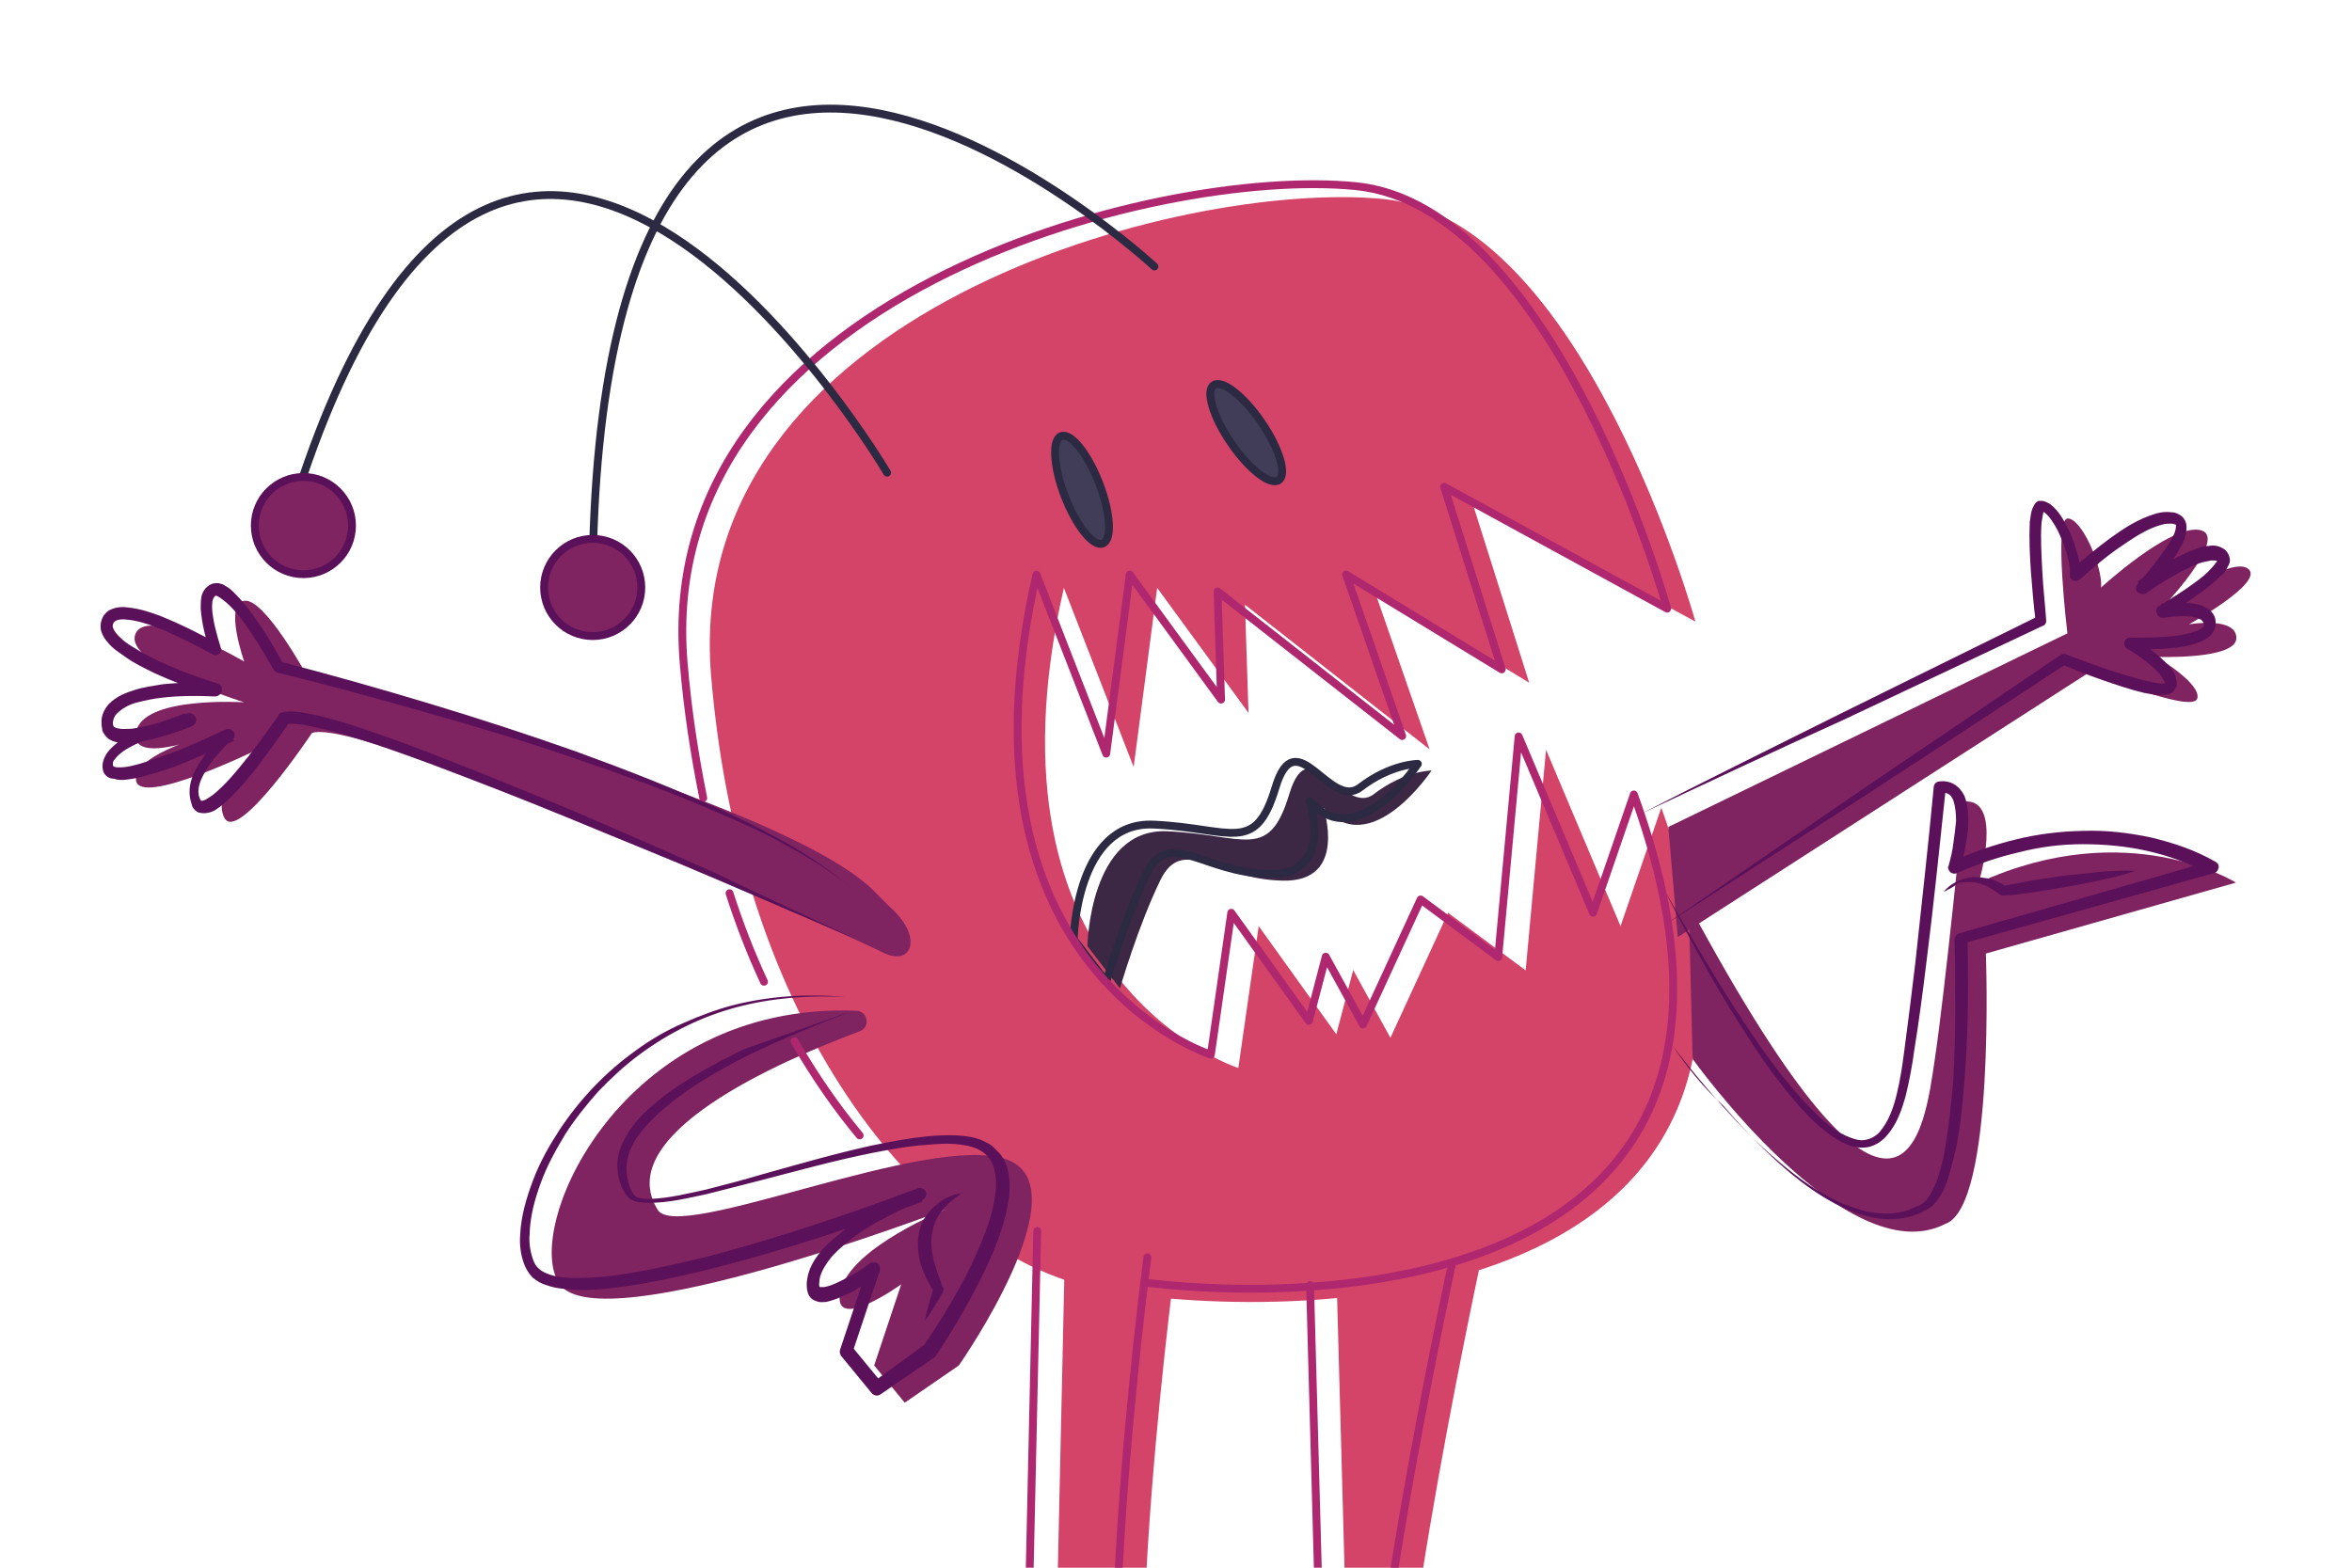 <?xml version="1.0" encoding="utf-8"?>
<!-- Generator: Adobe Illustrator 21.1.0, SVG Export Plug-In . SVG Version: 6.00 Build 0)  -->
<svg version="1.0" id="Layer_2" xmlns="http://www.w3.org/2000/svg" xmlns:xlink="http://www.w3.org/1999/xlink" x="0px" y="0px"
	 viewBox="0 0 600 400" style="enable-background:new 0 0 600 400;" xml:space="preserve">
<style type="text/css">
	.st0{fill:#D44368;}
	.st1{fill:#7F2361;}
	.st2{fill:#3C2745;}
	.st3{fill:#5B1159;}
	.st4{fill:none;stroke:#2C2942;stroke-width:2;stroke-linecap:round;stroke-linejoin:round;stroke-miterlimit:10;}
	.st5{fill:none;stroke:#AF286F;stroke-width:2;stroke-linecap:round;stroke-linejoin:round;stroke-miterlimit:10;}
	.st6{fill:none;stroke:#0C1C15;stroke-width:2;stroke-linecap:round;stroke-linejoin:round;stroke-miterlimit:10;}
	.st7{fill:#7F2361;stroke:#5B1159;stroke-width:2;stroke-linecap:round;stroke-linejoin:round;stroke-miterlimit:10;}
	.st8{fill:#413C57;stroke:#2C2942;stroke-width:2;stroke-linecap:round;stroke-linejoin:round;stroke-miterlimit:10;}
</style>
<path class="st0" d="M432.5,158.6c0,0-28.5-102.7-79.4-107.8S173.7,79.2,181.4,172.4c7.8,93.2,56.9,147.5,97.5,156.2
	c40.5,8.6,194.1,12.9,144.9-122.5l-10.4,30.2l-19-45l-5.2,56.3l-19.8-14.7l-14.7,31.9l-9.5-17.3l-4.3,16.4l-19.8-27.6l-5.2,36.2
	c0,0-67.6-21.6-44.5-122.5l17.8,45.7l6-45.7l23.3,31.9l-0.9-27.6l47.1,36.9l-14.3-41.2l39.7,24.2l-14.7-46.6L432.5,158.6z"/>
<path class="st0" d="M377.3,488.1c-2.6-0.9-31.9,0-31.9,0l-4.3-157l36.2-7.1c0,0-27.6,128.7-18.1,142.5
	C368.7,480.4,377.3,488.1,377.3,488.1z"/>
<path class="st0" d="M299.6,324.2c0,0-18.1,137.4,0,152c0,0,5.7,6.7,11.6,10.2c0.9,0.5,0.5,1.9-0.5,1.9h-42.8l3.8-170.8L299.6,324.2
	z"/>
<path class="st1" d="M431.8,270.2c0,0,39.3,55,64.4,42.1c12.9-4.3,10.4-69,10.4-69l63.8-18.1c0,0-27.6-17.3-65.6,0
	c0,0,6.4-21.6-3.8-20.7c0,0-4.8,48.3-7.4,65.6s-7.4,63.7-62.8-39.3L431.8,270.2z"/>
<path class="st1" d="M218.5,257.9c2.9,0.2,3.6,4.1,0.9,5.2c-21.2,7.9-63.5,26.6-51.6,45.6c5.2,8.6,69-19.8,88.9-12.9
	s-12.1,52.6-12.1,52.6l-13.8,9.5l-7.8-9.5l6.9-20.7c0,0-17.9,12.9-15.5,1.7c2.6-11.2,27.1-20.9,27.1-20.9s-88.3,33.8-98.7,19.2
	C133,314,158.2,255.5,218.5,257.9z"/>
<path class="st1" d="M225.4,243.1c-7.9-4-132.9-60.4-145.8-56.1c0,0-19,28.5-22.4,21.6c-3.5-6.9,8.6-17.4,8.6-17.4
	s-30.2,14.8-31.1,7.9c-0.9-6.9,20.7-12.3,20.7-12.3s-22.4,9.3-20.7,0c1.7-9.3,27.6-7.6,27.6-7.6s-30.5-9.5-27.8-17.3
	c2.8-7.8,27.8,6.9,27.8,6.9s-5.2-14.7,0-15.5c5.2-0.9,16.4,19.8,16.4,19.8s122.5,30.9,144.9,54.9c1.2,1.2,2.4,2.4,3.6,3.6
	C235.5,239,232.7,246.7,225.4,243.1z"/>
<path class="st2" d="M277.4,241.4c0,0,0.5-30.2,20.4-29.3c19.8,0.9,25.9,7.8,31.1-9.5s13.8,6,21.6,0c7.8-6,14.7-6,14.7-6
	s-15.5,23.3-27.6,9.5c0,0,6.4,19-10.4,18.6c-16.7-0.3-25.4-11.7-31.1-0.3c-5.7,11.6-10.4,27.8-10.4,27.8L277.4,241.4z"/>
<path class="st1" d="M425.6,211l101.8-49.4c0,0-3.5-29,0-29.3s9,12.1,8.6,17.6c0,0,17.3-15.9,25-14.7c7.8,1.2-7.8,18.1-7.8,18.1
	s16.4-11.6,20.4-8.1c4,3.5-15.2,14.1-15.2,14.1s12.1-2.1,12.1,3.5s-20.4,4.8-20.4,4.8s11.7,6.9,10.4,10.7
	c-1.4,3.8-27.3-6.9-27.3-6.9L428,239.1L425.6,211z"/>
<g>
	<path class="st3" d="M418.7,207.6c16.7-8.6,33.6-16.9,50.6-25.4l50.7-25l-0.7,1.4c-0.5-4.1-0.9-8.5-1.2-12.6
		c-0.3-4.3-0.5-8.5-0.3-12.8c0.2-1,0.2-2.2,0.7-3.5c0.2-0.3,0.3-0.7,0.5-1c0.2-0.2,0.3-0.5,0.7-0.7c0.2-0.2,0.3-0.2,0.5-0.2
		c0.2,0,0.3,0,0.5,0c1,0,1.7,0.5,2.4,0.9c2.1,1.7,3.1,3.6,4.1,5.5c1,1.9,1.9,4,2.4,6c0.7,2.1,1.2,4.3,1,6.7l-2.6-1.2
		c3.3-2.9,6.7-5.7,10.2-8.3c3.6-2.6,7.2-5,11.9-6.4c1.2-0.3,2.4-0.5,3.8-0.3c0.7,0,1.4,0.2,2.2,0.7c0.9,0.5,1.4,1.4,1.6,2.2
		c0.3,1.7-0.2,2.9-0.5,4.1c-0.5,1.2-1,2.1-1.6,3.1c-2.4,4-5.2,7.2-8.1,10.5l-2.2-2.9c3.1-2.2,6.4-4.1,9.7-6c1.7-0.9,3.5-1.7,5.3-2.4
		c1-0.3,1.9-0.7,3.1-0.7c1-0.2,2.4-0.2,3.8,0.7c0.7,0.3,1.4,1.4,1.6,2.4c0.2,1-0.2,1.7-0.5,2.2c-0.5,1.2-1.2,1.9-2.1,2.6
		c-1.4,1.4-2.9,2.6-4.5,3.8c-3.1,2.2-6.2,4.3-9.5,6.2l-1-3.1c1.6-0.3,3.1-0.3,4.7-0.3c1.6,0,3.3,0,5,0.5c0.9,0.2,1.7,0.7,2.6,1.2
		c0.9,0.7,1.6,1.7,1.7,2.9c0,0.3,0,0.5,0,0.9s0,0.7-0.2,1c-0.2,0.7-0.5,1.2-0.9,1.6c-0.7,0.9-1.6,1.2-2.4,1.7
		c-3.1,1.4-6.2,1.6-9.3,1.9c-3.1,0.2-6,0.2-9.1,0.2l0.9-2.9c3.3,2.1,6.4,4.1,9.1,7.1c0.7,0.7,1.4,1.6,1.7,2.8
		c0.2,0.5,0.3,1.2,0.3,2.1c0,0.2,0,0.3-0.2,0.5c-0.2,0.3-0.2,0.5-0.5,0.9c-0.3,0.5-0.9,0.7-1.2,0.9c-1.4,0.3-2.4,0.2-3.5,0.2
		c-1-0.2-1.9-0.3-2.9-0.5c-3.8-0.9-7.2-2.1-10.7-3.3c-3.5-1.2-6.9-2.6-10.4-4l1.4-0.2l-51.2,33.5l-25.7,16.6l-25.7,16.6l25.2-17.3
		l25.2-17.3l50.6-34.3c0.3-0.3,0.9-0.3,1.2-0.2l0,0c3.5,1.4,6.9,2.6,10.4,3.8c3.5,1.2,6.9,2.2,10.5,3.1c0.9,0.2,1.7,0.3,2.6,0.5
		c0.9,0.2,1.7,0.2,2.1,0l0,0l-0.2,0.2l0,0c0-0.2,0-0.3-0.2-0.7c-0.2-0.5-0.7-1.2-1.2-1.9c-2.2-2.4-5.3-4.7-8.3-6.4
		c-0.7-0.5-1-1.4-0.5-2.1c0.3-0.5,0.9-0.7,1.4-0.7c2.9,0,5.9,0,8.8-0.2c2.9-0.2,5.9-0.7,8.3-1.6c0.5-0.2,1-0.5,1.4-0.9
		c0.2-0.2,0.2-0.2,0.2-0.3v-0.2v-0.3c0-0.3-0.2-0.5-0.5-0.9c-0.3-0.3-0.9-0.5-1.4-0.7c-2.4-0.7-5.5-0.3-8.3,0l0,0
		c-0.9,0.2-1.7-0.5-1.9-1.4c-0.2-0.7,0.2-1.4,0.9-1.7c3.1-1.9,6.2-3.8,9.1-6c1.4-1,2.9-2.2,4-3.5c0.5-0.5,1-1.2,1.4-1.7
		c0.2-0.2,0.2-0.5,0.2-0.3c0,0.2,0.2,0.2,0,0.2c-0.2-0.2-0.9-0.2-1.6-0.2c-0.7,0.2-1.6,0.3-2.4,0.5c-1.6,0.5-3.3,1.4-4.8,2.1
		c-3.3,1.7-6.4,3.6-9.3,5.7c-0.7,0.5-1.7,0.3-2.4-0.3c-0.5-0.7-0.3-1.6,0.2-2.1c2.8-3.1,5.5-6.6,7.8-10c0.5-0.9,1-1.7,1.4-2.6
		s0.5-1.7,0.5-2.2c0-0.2,0-0.2-0.2-0.3c-0.2,0-0.5-0.2-0.9-0.2c-0.7,0-1.7,0-2.6,0.3c-3.8,1-7.4,3.5-10.9,5.9
		c-3.5,2.4-6.7,5.2-10,8.1c-0.7,0.5-1.6,0.5-2.2-0.2c-0.3-0.3-0.3-0.7-0.3-1.2c0.2-1.7-0.3-3.8-0.9-5.7s-1.4-3.8-2.2-5.5
		c-0.9-1.7-2.1-3.6-3.3-4.5c-0.3-0.2-0.5-0.3-0.5-0.3l0,0c0.2,0,0.2,0,0.2,0c0.2,0,0.2-0.2,0.2-0.2s0,0.2-0.2,0.3
		c-0.2,0.7-0.3,1.7-0.5,2.8c-0.3,4,0,8.3,0.2,12.4c0.2,4.1,0.7,8.3,1,12.6l0,0c0,0.5-0.2,1-0.7,1.2L470,183.8
		C452.9,191.5,435.8,199.6,418.7,207.6z"/>
</g>
<g>
	<path class="st3" d="M426.6,266.7c4,5.3,8.3,10.5,12.8,15.5s9.1,9.8,14.3,14.1c5,4.3,10.5,8.3,16.6,10.9c3.1,1.2,6.2,2.2,9.5,2.4
		c3.3,0.2,6.4-0.3,9.3-1.9h0.2l0,0c1-0.3,2.1-1.4,2.8-2.4c0.7-1.2,1.4-2.4,1.9-3.8c1-2.8,1.7-5.5,2.2-8.5c1-5.9,1.6-11.7,2.1-17.6
		c0.3-5.9,0.5-11.9,0.5-17.8s0-11.9-0.2-17.8c0-0.7,0.5-1.4,1-1.6l63.8-18.3l-0.3,2.9c-4.7-2.6-10-4.5-15.4-5.7
		c-5.3-1.2-10.9-1.7-16.4-1.7c-5.5,0-11,0.7-16.4,2.1c-5.3,1.2-10.7,3.1-15.7,5.3c-0.9,0.3-1.7,0-2.1-0.9c-0.2-0.3-0.2-0.7,0-1
		c0.5-1.9,1-3.8,1.2-5.7c0.3-1.9,0.5-3.8,0.7-5.7c0-1.9-0.2-3.8-0.7-5.3c-0.7-1.6-1.6-2.1-3.3-1.9l1.4-1.4c-1.6,15-3.1,29.9-5,44.9
		c-0.9,7.4-1.9,15-3.1,22.4c-0.5,3.8-1.2,7.4-2.1,11.2c-1,3.6-2.2,7.4-5,10.5c-1.4,1.6-3.5,2.8-5.5,2.9c-2.2,0.2-4.1-0.5-5.9-1.4
		c-3.5-1.9-6.4-4.5-9-7.2c-5.2-5.5-9.7-11.7-13.8-17.9c-8.3-12.6-15.5-25.7-22.4-39.2c7.4,13.1,15,26.1,23.5,38.5
		c4.3,6.2,8.8,12.1,14,17.4c2.6,2.6,5.3,5.2,8.6,6.7c1.6,0.7,3.3,1.4,4.8,1.2c1.6-0.2,3.1-1,4.1-2.2c2.2-2.6,3.5-6.2,4.3-9.7
		c0.9-3.6,1.4-7.2,1.9-11c1-7.4,1.9-14.8,2.8-22.3c1.6-15,3.3-29.9,4.7-44.9c0-0.7,0.7-1.4,1.4-1.4c1.2-0.2,2.6,0,3.8,0.7
		c1.2,0.7,2.1,1.9,2.6,2.9c0.9,2.2,1,4.5,1,6.6s-0.3,4.1-0.7,6.2c-0.3,2.1-0.9,4-1.4,6l-2.2-1.9c5.2-2.4,10.7-4.3,16.4-5.7
		c5.7-1.4,11.4-2.1,17.3-2.2c5.9-0.2,11.6,0.5,17.3,1.7c5.7,1.4,11,3.1,16.4,6.2c0.9,0.5,1,1.4,0.5,2.2c-0.2,0.3-0.5,0.7-1,0.7l0,0
		l-63.8,17.9l1-1.6c0.3,12.1,0.2,24-0.7,35.9c-0.5,6-1,11.9-2.2,17.9c-0.7,2.9-1.4,5.9-2.4,8.8c-0.5,1.4-1.2,2.9-2.1,4.1
		c-0.9,1.4-2.1,2.6-4,3.3h0.2c-3.1,1.6-6.7,2.2-10.4,1.9c-3.5-0.3-6.9-1.4-10-2.8c-6.2-2.9-11.7-7.1-16.7-11.6
		c-5-4.5-9.7-9.5-14-14.5C434.6,277.6,430.4,272.3,426.6,266.7z"/>
</g>
<path class="st4" d="M273.9,239.7c0,0,0.5-30.2,20.4-29.3s25.9,7.8,31.1-9.5s13.8,6,21.6,0c7.8-6,14.7-6,14.7-6s-15.5,23.3-27.6,9.5
	c0,0,6.4,19-10.4,18.6c-16.7-0.3-25.4-11.7-31.1-0.3c-5.7,11.6-10.4,27.8-10.4,27.8L273.9,239.7z"/>
<path class="st5" d="M292.2,327.3c53,6.2,169.4-1.2,124.6-124.6l-10.4,30.2l-19-45l-5.2,56.3l-19.8-14.7l-14.7,31.9l-9.5-17.3
	l-4.3,16.4l-19.8-27.6l-5.2,36.2c0,0-67.6-21.6-44.5-122.5l17.8,45.7l6-45.7l23.3,31.9l-0.9-27.6l47.1,36.9l-14.3-41.2l39.7,24.2
	l-14.7-46.6l56.9,31.1c0,0-28.5-102.7-79.4-107.8S166.6,75.9,174.4,169.1c1,12.1,2.8,23.6,5,34.5"/>
<path class="st6" d="M256.2,319.5"/>
<path class="st5" d="M202.7,265.7c5.2,9,10.7,16.9,16.6,24"/>
<path class="st5" d="M186.1,227.9c2.6,8.1,5.5,15.5,8.8,22.6"/>
<path class="st5" d="M370.4,322.5c0,0-27.6,127-18.1,140.8c9.5,13.8,18.1,21.6,18.1,21.6c-2.6-0.9-31.9,0-31.9,0l-4.3-157"/>
<path class="st5" d="M292.7,320.8c0,0-18.1,137.4,0,152c0,0,10,9.8,17.3,12.1h-49.2l3.8-170.8"/>
<g>
	<path class="st3" d="M217.5,257.9c-9.1,3.5-17.9,7.1-26.7,11.4c-8.6,4.3-17.1,9.3-24,15.9c-1.7,1.7-3.3,3.5-4.5,5.3
		c-1.2,1.9-2.2,4.1-2.4,6.4c-0.3,2.2,0.2,4.5,1,6.6c0.3,0.5,0.5,1,0.9,1.4c0.2,0.3,0.5,0.5,1,0.7c1,0.3,2.1,0.3,3.3,0.3
		c4.7-0.2,9.5-1.4,14.1-2.4c4.7-1.2,9.3-2.4,14-3.8c9.3-2.6,18.6-5.3,28.1-7.4c4.8-1,9.7-1.9,14.5-2.4c2.4-0.2,5-0.3,7.4-0.2
		c2.6,0.2,5.2,0.5,7.6,1.9c0.7,0.3,1.2,0.7,1.7,1.2s1,1,1.6,1.6c0.9,1.2,1.6,2.4,1.9,3.8c0.7,2.6,0.7,5.3,0.3,7.8
		c-0.7,5-2.4,9.8-4.3,14.3c-4,9-8.8,17.4-14.3,25.7c-0.2,0.2-0.2,0.3-0.3,0.3l0,0l-13.8,9.5c-0.7,0.5-1.7,0.3-2.2-0.3l-7.8-9.5
		c-0.3-0.5-0.5-1-0.3-1.6l6.9-20.7l2.6,1.9c-2.1,1.4-4,2.6-6,3.8c-2.2,1-4.3,2.2-7.1,2.8c-0.7,0-1.6,0.2-2.4-0.2
		c-0.9-0.2-1.9-1-2.2-2.1c-0.3-0.9-0.3-1.7-0.3-2.4c0-0.7,0.2-1.4,0.3-2.1c0.7-2.8,2.2-4.8,3.8-6.7c3.5-3.6,7.4-6.4,11.4-8.8
		c4.1-2.4,8.3-4.5,12.8-6.2l1.2,2.9c-17.6,6.6-35.4,12.4-53.7,17.1c-9.1,2.2-18.3,4.3-27.8,5.2c-2.4,0.2-4.8,0.3-7.2,0.2
		c-2.4-0.2-4.8-0.3-7.2-1.2c-1.2-0.3-2.4-1-3.5-1.9c-1-1-1.7-2.2-2.2-3.5c-0.9-2.4-1.2-5-1-7.4c0.2-4.8,1.6-9.5,3.3-14
		c1.7-4.5,4-8.6,6.6-12.6c5.2-7.9,11.7-14.8,19.5-20.4c3.8-2.8,7.9-5.2,12.3-7.1c4.3-1.9,8.8-3.6,13.3-4.7c9.1-2.2,18.6-2.8,28-1.9
		c-9.3-0.5-18.8,0.2-27.8,2.6c-9,2.4-17.4,6.6-24.8,12.1c-3.8,2.8-7.1,5.9-10.4,9.3c-3.1,3.5-6,7.1-8.5,11c-2.4,4-4.7,8.1-6.2,12.3
		c-1.6,4.3-2.8,8.8-2.9,13.3c-0.2,2.2,0.2,4.5,0.9,6.4c0.3,1,0.9,1.9,1.6,2.4c0.7,0.7,1.6,1,2.6,1.4c2.1,0.7,4.3,0.9,6.6,0.9
		s4.5-0.2,6.9-0.3c9.1-1,18.3-3.1,27.3-5.3c17.9-4.8,35.7-10.7,53.1-17.3c0.9-0.3,1.7,0.2,2.1,0.9c0.3,0.9-0.2,1.7-0.9,2.1l0,0
		c-4.1,1.7-8.3,3.8-12.3,6c-4,2.4-7.6,5-10.7,8.3c-1.4,1.7-2.6,3.5-3.1,5.3c-0.2,0.9-0.3,2.1-0.2,2.4c0.2,0.2,0,0.2,0.2,0.2
		s0.5,0,1,0c1.9-0.3,4-1.4,5.9-2.4c1.9-1,4-2.2,5.7-3.6l0,0c0.9-0.5,1.9-0.3,2.4,0.3c0.3,0.5,0.3,1,0.2,1.6l-6.9,20.7l-0.3-1.6
		l7.8,9.5l-2.2-0.3L236,343l-0.3,0.3c5.3-7.9,10.4-16.2,14.1-25c1.9-4.3,3.5-9,4.1-13.5c0.3-2.2,0.3-4.5-0.3-6.6
		c-0.5-2.1-1.7-3.6-3.6-4.7c-1.7-1-4.1-1.4-6.4-1.6c-2.2-0.2-4.7,0-7.1,0.2c-4.7,0.3-9.5,1.2-14.1,2.1c-9.5,1.9-18.8,4.5-28.1,6.9
		c-4.7,1.2-9.3,2.4-14.1,3.6c-4.8,1-9.5,2.2-14.5,2.2c-1.2,0-2.6,0-4-0.5c-0.7-0.2-1.4-0.7-1.9-1.4s-0.7-1.2-1-1.7
		c-1-2.2-1.6-5-1.2-7.6c0.3-2.6,1.6-5,2.9-7.1c1.4-2.1,3.1-4,4.8-5.5c7.2-6.6,16-11.2,24.7-15.5
		C199.2,264.5,208.4,261.1,217.5,257.9z"/>
</g>
<g>
	<path class="st3" d="M218.5,239.7l-36.1-15.5c-12.1-5.2-24.2-10-36.2-15c-12.1-5-24.2-9.7-36.4-14.3c-6-2.2-12.3-4.5-18.5-6.4
		c-3.1-1-6.2-1.9-9.3-2.6c-1.6-0.3-3.1-0.7-4.7-1c-1.6-0.2-3.3-0.3-4.1-0.2l0.7-0.5c-2.6,3.8-5.2,7.4-7.9,11
		c-2.8,3.6-5.7,7.1-9.3,10.2c-1,0.7-1.9,1.6-3.3,1.9c-0.7,0.2-1.7,0.3-2.8,0c-1-0.5-1.6-1.4-1.7-2.1c-1-2.8-0.5-5.5,0.5-7.8
		c1-2.2,2.4-4.1,3.8-6c1.6-1.9,3.1-3.5,4.8-5l1.7,2.6c-4.5,2.2-9,4.1-13.6,6c-2.2,0.9-4.7,1.7-7.1,2.4c-2.4,0.7-4.8,1.4-7.6,1.6
		c-0.7,0-1.6,0-2.2-0.3c-1.2,0-2.2-0.5-2.8-1.7c-0.7-2.1,0.2-3.8,1-5c1.9-2.4,4.1-3.6,6.4-4.8c4.7-2.2,9.3-3.8,14.1-5.2
		c0.9-0.2,1.7,0.3,2.1,1.2c0.2,0.9-0.2,1.7-1,2.1c-4.3,1.7-8.6,3.1-13.5,4c-1.2,0.2-2.4,0.3-3.6,0.3c-1.2,0-2.8-0.2-4.1-1
		c-0.7-0.5-1.4-1.4-1.7-2.2c0-0.7-0.2-1-0.2-1.6c0-0.3,0-0.9,0-1.2c0.2-1.6,0.9-2.9,1.9-4c2.1-2.1,4.5-2.9,6.7-3.6
		c2.2-0.7,4.7-1,6.9-1.4c4.7-0.5,9.3-0.5,14-0.3l-0.7,3.3c-5.2-1.7-10.4-3.6-15.4-5.9c-2.4-1.2-5-2.4-7.2-4
		c-1.2-0.9-2.4-1.6-3.5-2.6c-1-1-2.2-2.2-2.8-4.1c-0.5-1.9,0.3-4.3,2.1-5.3c1.7-0.9,3.5-0.9,4.8-0.7c2.9,0.3,5.7,1.2,8.3,2.2
		c5.2,2.1,10,4.5,14.8,7.2l-2.2,1.9c-1.2-3.6-2.1-7.1-2.4-11c0-1,0-2.1,0.2-3.1c0.2-1,0.9-2.4,2.4-3.1c0.3-0.2,0.7-0.2,1-0.3
		c0.3,0,0.9,0,1,0c0.7,0.2,1.2,0.3,1.7,0.7c1,0.5,1.7,1.2,2.4,1.9c2.8,2.8,4.8,5.7,6.9,8.8s3.8,6.2,5.5,9.3l-0.9-0.7
		c12.8,3.3,25.5,6.9,38.1,10.7c12.6,3.8,25.2,7.9,37.6,12.3c12.4,4.5,24.7,9.3,36.8,14.8c6,2.8,11.9,5.7,17.6,9
		c5.7,3.3,11.2,7.1,16.2,11.4c-5-4.3-10.7-7.8-16.4-10.9c-5.7-3.3-11.7-6-17.8-8.6c-12.1-5.3-24.5-9.8-36.9-14
		c-12.4-4.3-25-8.1-37.8-11.7c-12.6-3.6-25.4-7.1-38.1-10.2c-0.3-0.2-0.7-0.3-0.9-0.7l0,0c-1.7-3.1-3.6-6.2-5.5-9.1
		c-1.9-2.9-4.1-5.9-6.6-8.1c-0.7-0.5-1.2-1-1.9-1.4c-0.3-0.2-0.5-0.3-0.9-0.3c-0.2,0-0.2,0-0.2,0H55c-0.2,0-0.5,0.5-0.7,1
		c-0.2,0.7-0.2,1.4-0.2,2.2c0.2,3.3,1.2,6.7,2.2,10c0.3,0.9-0.2,1.7-1,1.9c-0.3,0.2-0.9,0-1.2-0.2c-4.7-2.6-9.5-5-14.3-6.9
		c-2.4-0.9-5-1.7-7.4-1.9c-1.2-0.2-2.4,0-2.9,0.3c-0.5,0.3-0.9,1-0.7,1.7s0.9,1.7,1.9,2.6c0.9,0.9,1.9,1.6,2.9,2.2
		c2.2,1.4,4.5,2.6,6.9,3.8c4.8,2.2,9.8,4.1,15,5.7c0.9,0.3,1.4,1.2,1,2.1c-0.2,0.7-0.9,1.2-1.7,1.2l0,0c-4.3-0.2-9-0.2-13.3,0.3
		c-2.2,0.2-4.3,0.7-6.4,1.2c-2.1,0.5-4,1.6-5.2,2.8c-1.2,1-1.4,3.3-0.7,3.5c0.3,0.3,1.4,0.5,2.2,0.5c1,0,2.1,0,3.1-0.2
		c4.3-0.7,8.6-2.1,12.6-3.8l1,3.1c-4.7,1.2-9.3,2.8-13.5,4.8c-2.1,1-4.1,2.2-5.3,3.8c-0.3,0.3-0.5,0.7-0.5,1c0,0.3,0,0.7,0,0.7
		s0,0,0.3,0.2c0.3,0.2,0.9,0.2,1.4,0.2c2.1,0,4.5-0.7,6.7-1.4c2.2-0.7,4.7-1.6,6.9-2.4c4.5-1.7,9-3.8,13.5-5.9
		c0.7-0.3,1.7,0,2.1,0.7c0.3,0.7,0.2,1.4-0.3,1.7l0,0c-3.1,2.9-6.2,6.2-7.9,10c-0.9,1.9-1.2,3.8-0.5,5.3c0.2,0.5,0.3,0.5,0.3,0.5
		s0.2,0,0.5,0c0.7-0.2,1.6-0.9,2.4-1.4c3.3-2.6,6.2-6.2,9-9.7s5.3-7.1,7.9-10.7v-0.2c0.2-0.2,0.3-0.3,0.7-0.5c2.2-0.5,3.8-0.2,5.5,0
		c1.7,0.3,3.3,0.7,4.8,1c3.3,0.9,6.4,1.7,9.5,2.8c6.2,2.1,12.4,4.3,18.5,6.7c12.3,4.7,24.3,9.7,36.4,14.7
		c12.1,5.2,24,10.4,35.9,15.7C194.9,228.8,206.6,234.1,218.5,239.7z"/>
</g>
<path class="st4" d="M226.3,120.6c0,0-95.8-162.2-150.1,4.3"/>
<path class="st4" d="M294.5,68c0,0-138-127.7-143.2,71.6"/>
<g>
	<path class="st3" d="M245.3,304.5c-2.1,1.4-4,2.9-5.2,4.7c-1.4,1.7-2.1,3.8-2.4,5.9c-0.3,2.1,0,4.3,0.5,6.6l1,3.3
		c0.5,1,0.9,2.2,1.2,3.3l0.2,0.3c0.2,0.3,0,0.5,0,0.9c-0.7,1.4-1.4,2.6-2.2,3.8c-0.7,1.2-1.6,2.4-2.4,3.6c0.2-1.6,0.7-2.9,1-4.3
		c0.3-1.4,0.9-2.8,1.2-4.1v1c-0.7-1-1.2-2.2-1.9-3.3c-0.5-1.2-1-2.4-1.4-3.6c-0.7-2.6-1-5.2-0.5-7.9c0.3-1.4,0.7-2.6,1.4-3.8
		c0.7-1.2,1.6-2.2,2.6-3.1C240.5,305.9,242.9,304.7,245.3,304.5z"/>
</g>
<g>
	<path class="st3" d="M495.8,227.6c1.7-2.2,4.7-3.6,7.6-3.8c1.6,0,3.1,0.2,4.5,0.5c0.7,0.2,1.4,0.5,2.1,0.9c0.7,0.3,1.4,0.7,1.9,1.2
		l-1.2-0.3c2.8-0.5,5.5-1,8.5-1.6c2.8-0.3,5.7-0.9,8.5-1.2c2.8-0.3,5.7-0.5,8.5-0.9c2.9-0.2,5.7-0.3,8.6-0.2
		c-2.8,0.9-5.5,1.7-8.3,2.2c-2.8,0.7-5.5,1.2-8.3,1.7c-2.8,0.5-5.7,1-8.5,1.4s-5.7,0.9-8.5,1l0,0c-0.3,0-0.7,0-1-0.3
		c-1-0.7-2.1-1.4-3.3-2.1c-1.2-0.5-2.4-0.9-3.6-1s-2.6,0-3.8,0.2C498.4,226.4,497,226.9,495.8,227.6z"/>
</g>
<circle class="st7" cx="77.4" cy="134.1" r="12.4"/>
<circle class="st7" cx="151.2" cy="149.9" r="12.4"/>
<ellipse transform="matrix(0.932 -0.361 0.361 0.932 -26.483 108.276)" class="st8" cx="276.2" cy="124.9" rx="4.7" ry="14.7"/>
<ellipse transform="matrix(0.825 -0.565 0.565 0.825 -6.866 198.894)" class="st8" cx="318" cy="110.5" rx="4.7" ry="14.7"/>
</svg>
